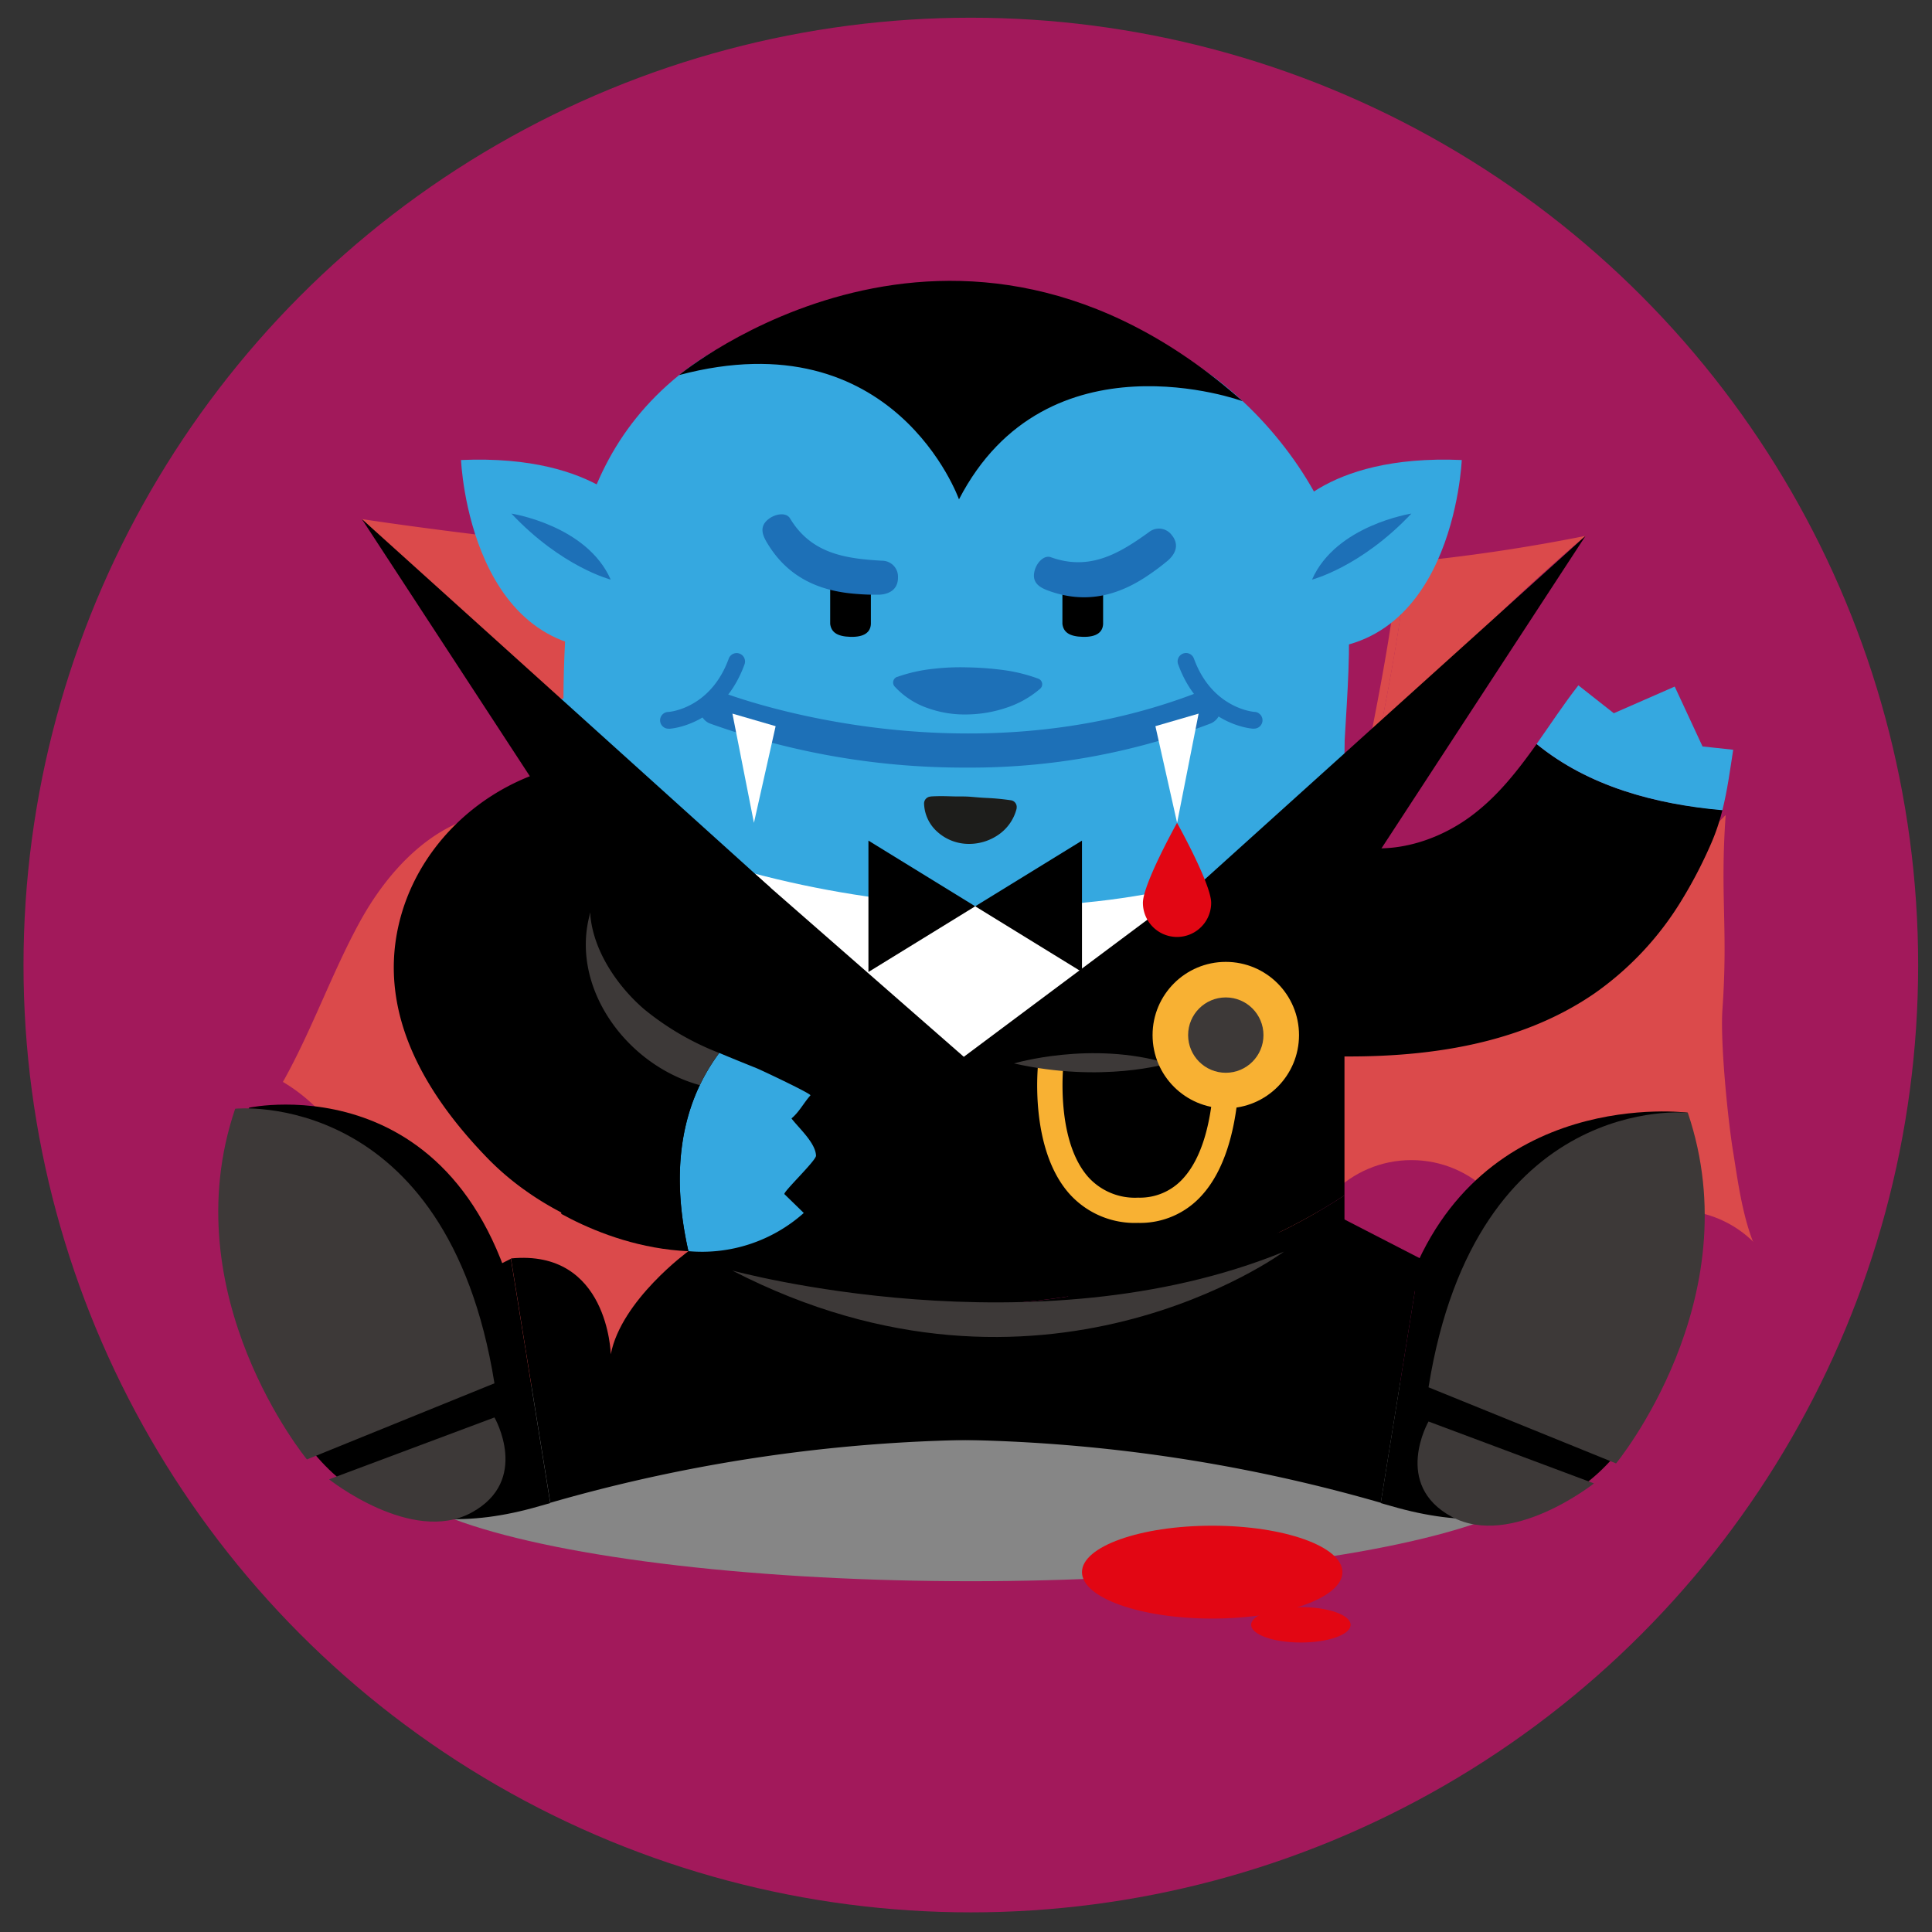 <svg xmlns="http://www.w3.org/2000/svg" viewBox="0 0 300 300"><rect x="0" y="0" width="300" height="300" fill="#333333" stroke="none"/><defs><style>.cls-1{isolation:isolate;}.cls-2{fill:#a2195b;}.cls-3{fill:#db4a4b;}.cls-4{fill:#868686;mix-blend-mode:multiply;}.cls-10,.cls-13,.cls-14,.cls-15,.cls-5{fill-rule:evenodd;}.cls-15,.cls-6{fill:#3d3938;}.cls-10,.cls-7{fill:#35a8e0;}.cls-8{fill:#f8b133;}.cls-9{fill:#fff;}.cls-11,.cls-13{fill:#1d70b7;}.cls-12{fill:#1d1d1b;}.cls-14,.cls-16{fill:#e20613;}</style></defs><title>Artboard 7</title><g class="cls-1"><g id="Layer_1" data-name="Layer 1"><circle class="cls-2" cx="150.75" cy="149.85" r="147.1"/><path class="cls-3" d="M75.75,126.37c-8.86,1.6-15.63,9-19.93,16.87S48.35,160.15,43.93,168a26.54,26.54,0,0,1,11.71,14.66A28.16,28.16,0,0,1,54.88,202l7.32.87c3.21.38,6.52.8,9.31,2.42a16,16,0,0,1,6.35,7.66c1.35,3.09,3.2,7,3.87,10.27a43.76,43.76,0,0,1,25.22-29.08c-12.36-5.46-22.55-16.65-28.27-28.89A55.08,55.08,0,0,1,75.75,126.37Z"/><path class="cls-3" d="M197.21,162.64c26-4.13,52.32-17.3,70.75-36.08-.89,12.73.39,17.46-.5,30.18-.36,5.1.84,17.14,1.67,22.18s2,15,5.93,18.36c-6.32-3.48-17.47-5.88-24.14-3.12s-12.61,7-19.18,10a54.54,54.54,0,0,1-41.39,1.21A195.94,195.94,0,0,0,197.21,162.64Z"/><circle class="cls-2" cx="219.16" cy="197.29" r="17.15"/><circle class="cls-2" cx="260.26" cy="205.08" r="17.15"/><ellipse class="cls-4" cx="150.75" cy="227.24" rx="91.13" ry="18.29"/><path class="cls-5" d="M87.15,191.14v29.59H208.77V185.61C174.69,208,123.63,207.31,87.15,191.14Z"/><g id="JJsqev"><path class="cls-5" d="M75.71,197.29c-2-2.1-3.69-3.37-4.75-5-6-9.45-14.6-8.69-22.78-4.65-8.38,4.13-10.82,11.42-8,20.86,6.72,22.63,21.42,31.83,43.59,25.37l1.67-.47-6.11-37.94Z"/><path d="M38.68,172s35.66-7.68,43,38.33L49.82,226.43S28.83,201,38.68,172Z"/><path class="cls-6" d="M36.52,172.16s32.88-3.37,40.26,42.64L47.66,226.62S26.67,201.16,36.52,172.16Z"/><path class="cls-6" d="M76.78,220.1,51.1,229.71s12.8,10.18,22.07,5.19S76.78,220.1,76.78,220.1Z"/><path class="cls-5" d="M153.8,213.68c-4.06,2.28-8.67,6.19-13.59,6.61-5.22.46-14.89-2.17-15.37-4.78-1.28-6.93-5.52-4.13,4.54-10.19a16.25,16.25,0,0,0,5.34-5L92,188.89l-12.66,6.52,6.11,37.94a249.76,249.76,0,0,1,68.36-9.79Z"/></g><g id="JJsqev-2" data-name="JJsqev"><path class="cls-5" d="M224.13,197.29c2-2.1,3.69-3.37,4.75-5,6-9.45,14.6-8.69,22.78-4.65,8.38,4.13,10.82,11.42,8,20.86-6.72,22.63-21.42,31.83-43.59,25.37l-1.67-.47,6.11-37.94Z"/><path class="cls-5" d="M146.05,213.68c4.06,2.28,8.67,6.19,13.59,6.61,5.22.46,14.89-2.17,15.37-4.78,1.28-6.93,5.52-4.13-4.54-10.19a16.25,16.25,0,0,1-5.34-5l42.73-11.43,12.66,6.52-6.11,37.94a249.76,249.76,0,0,0-68.36-9.79Z"/></g><line class="cls-7" x1="224.13" y1="197.29" x2="257.17" y2="215.42"/><path class="cls-3" d="M246.2,83.21a275.82,275.82,0,0,1-27.68,4.1c-1,9.38-2.69,18.48-4.46,27.44C228.23,98.35,246.2,83.21,246.2,83.21Z"/><path class="cls-3" d="M56.19,80.6C65.76,89.31,98.24,132,98.24,132l100.39,5.84a49.23,49.23,0,0,1,4.55-8.8C202,115.6,201.68,102.14,201,88.67,132.28,92.49,56.19,80.6,56.19,80.6Z"/><path class="cls-3" d="M218.52,87.31c-5.76.58-11.62,1-17.54,1.35.7,13.47,1.05,26.94,2.21,40.41a124.76,124.76,0,0,1,10.88-14.31C215.83,105.79,217.56,96.69,218.52,87.31Z"/><path class="cls-2" d="M217.22,87.31c-5.76.58-11.62,1-17.54,1.35.7,13.47,1.05,26.94,2.21,40.41a124.76,124.76,0,0,1,10.88-14.31C214.53,105.79,216.26,96.69,217.22,87.31Z"/><path class="cls-5" d="M87.15,124.46v66.68c36.48,16.17,87.55,16.84,121.62-5.53V128.19C173.1,147.79,124.26,142.77,87.15,124.46Z"/><path class="cls-8" d="M176.72,189.89a13.63,13.63,0,0,1-10.64-4.49c-6.31-7.07-4.92-20-4.85-20.5l3.89.44c0,.12-1.25,11.7,3.89,17.46a9.75,9.75,0,0,0,7.72,3.17,9,9,0,0,0,7-3c6.07-6.67,4.69-21.93,4.68-22.08l3.89-.37c.07.7,1.55,17.12-5.67,25.08A12.83,12.83,0,0,1,176.72,189.89Z"/><polygon class="cls-9" points="117.07 135.59 149.66 164.1 185.78 137.12 117.07 135.59"/><path class="cls-10" d="M87.15,108.49v16c37.11,18.31,85.95,23.33,121.62,3.73v-19.7Z"/><path class="cls-5" d="M163.16,88.24c0,5.91-6.38,14.46-14.25,14.46s-14.25-8.56-14.25-14.46,6.38-10.7,14.25-10.7S163.16,82.33,163.16,88.24Z"/><g id="VMQt43"><path class="cls-5" d="M120.44,99.51c0,2.71-.82,4.37-3.4,4.38-2.22,0-3.26-1.36-3.33-3.49-.08-2.33.82-4,3.38-4A3.09,3.09,0,0,1,120.44,99.51Z"/><path class="cls-5" d="M147.7,113.23c-1.88.17-3,1.15-3.13,3.07s.81,3.18,2.78,3.31a5.08,5.08,0,0,0,.64,0v-6.32Z"/><path class="cls-10" d="M147.67,104.63a3.09,3.09,0,0,0,0,6.18l.33,0v-6.15Z"/></g><g id="VMQt43-2" data-name="VMQt43"><path class="cls-10" d="M208.54,124.14c-.2-12.24,2.76-27.79-.92-39.6-3.44-11-12.72-22.29-22.47-28.24-9.52-5.81-20.78-8.38-31.92-8.57-16.51-.29-34.23-.46-47.77,10.51-20.52,16.62-17.64,42.41-18.06,65.9,0,1.74-.83,3.7.69,5.28,2.84-5.5,8.55-4.38,13-5,15.55-2.23,31.18,4.87,46.86,5,15.64-.12,31.28-7.23,46.82-5,4.49.65,10.2-.47,13,5C209.36,127.84,208.57,125.88,208.54,124.14Z"/></g><path d="M238.61,115.53c-3,4.2-6.12,8.23-10.4,11.35-6.28,4.57-15,6.62-21.9,3-8.37,7.16-8.65,24.28-3.54,34,15.27.74,31.85-.71,44.8-9.61a48.17,48.17,0,0,0,13.56-14.49,70.76,70.76,0,0,0,4.62-8.91,32.19,32.19,0,0,0,1.71-5.12C257,124.88,246.63,122.09,238.61,115.53Z"/><path class="cls-7" d="M269.13,116.42l-4.76-.51-4.32-9.3-9.46,4.14-5.5-4.33c-2.3,2.94-4.34,6.07-6.49,9.11,8,6.56,18.42,9.36,28.85,10.28C268.22,122.75,268.63,119.65,269.13,116.42Z"/><path class="cls-7" d="M126.71,179.45c-.07-2-2.7-4.31-3.81-5.78,1.2-1,1.89-2.4,2.94-3.58.22-.22-7.47-3.85-8.31-4.2-2-.81-3.93-1.58-5.84-2.39-6.7,9-7.24,20-4.8,30.78a23.74,23.74,0,0,0,17.92-5.93l-3-2.92C121.5,185.17,126.73,180.22,126.71,179.45Z"/><path d="M91.65,141.67A39.78,39.78,0,0,1,92,136c.57-6.11-3-11.41-5.45-16.84-12,3-22,12.51-24.7,24.7-3.08,13.91,4.42,26.24,13.76,35.89,6.5,6.72,15,10.91,24,13.25a39.58,39.58,0,0,0,7.28,1.24c-2-8.89-2-17.87,1.78-25.78C97.14,165.36,88.34,153.08,91.65,141.67Z"/><path class="cls-6" d="M108.67,168.5a30,30,0,0,1,3-5A42.71,42.71,0,0,1,100,156.69c-4.1-3.54-7.78-8.91-8.32-14.44,0-.19,0-.39,0-.59C88.34,153.08,97.14,165.36,108.67,168.5Z"/><path class="cls-5" d="M171.3,90.38c-.16-1-1.07-1.71-3.17-1.73s-3,.8-3.16,1.73v6.51h0c.16,1.22,1,1.95,3.18,2s3.08-.76,3.14-2V90.38Z"/><path class="cls-5" d="M135.24,90.38c-.16-1-1.07-1.71-3.17-1.73s-3,.8-3.16,1.73v6.51h0c.16,1.22,1,1.95,3.18,2s3.08-.76,3.14-2V90.38Z"/><polygon points="151.43 140.73 134.85 150.93 134.85 130.53 151.43 140.73 151.43 140.73"/><polygon points="151.43 140.73 168.01 150.93 168.01 130.53 151.43 140.73 151.43 140.73"/><path class="cls-5" d="M148.91,77.54s-10-28.19-43.46-19.3c0,0,42.86-35.48,87.5,4.06C193,62.3,162.56,51.17,148.91,77.54Z"/><path class="cls-11" d="M150.14,119.19a116.81,116.81,0,0,1-40-6.88,2.61,2.61,0,0,1,1.93-4.84c.37.15,37,14.38,74.06,0a2.61,2.61,0,0,1,1.89,4.86A104.57,104.57,0,0,1,150.14,119.19Z"/><path class="cls-12" d="M144.59,123.67c1.73-.1,2.92,0,3.87,0s1.57,0,2.22.05,1.4.13,2.42.18a37.12,37.12,0,0,1,3.9.37h0a1.05,1.05,0,0,1,.86,1.21l0,.08a7,7,0,0,1-2.6,3.9,8,8,0,0,1-4.8,1.58,7.28,7.28,0,0,1-4.88-1.85,6.12,6.12,0,0,1-2.09-4.38,1.08,1.08,0,0,1,1-1.12Z"/><path class="cls-11" d="M139.35,105.1a24.48,24.48,0,0,1,5.7-1.26,36.4,36.4,0,0,1,5.2-.21,48.63,48.63,0,0,1,5.28.38,25.38,25.38,0,0,1,5.71,1.38h0a.92.92,0,0,1,.53,1.19.93.93,0,0,1-.25.36,15.33,15.33,0,0,1-5.38,3,19.85,19.85,0,0,1-5.92,1,17,17,0,0,1-6-.93,12.5,12.5,0,0,1-5.3-3.41.93.93,0,0,1,.37-1.49Z"/><polygon class="cls-9" points="113.73 110.81 117.07 127.77 120.44 112.76 113.73 110.81"/><polygon class="cls-9" points="186.12 110.81 182.78 127.77 179.41 112.76 186.12 110.81"/><path class="cls-7" d="M99.3,80.8s-5.87-10.31-27.71-9.37c0,0,1.28,32.37,26.87,29.2Z"/><path class="cls-11" d="M79.41,79.75S91.12,81.55,94.83,90C94.83,90,87.23,88.06,79.41,79.75Z"/><path class="cls-7" d="M199.27,80.8s5.87-10.31,27.71-9.37c0,0-1.28,32.37-26.87,29.2Z"/><path class="cls-11" d="M219.16,79.75S207.44,81.55,203.73,90C203.73,90,211.33,88.06,219.16,79.75Z"/><polygon points="56.19 80.6 119.67 137.87 88.08 129.42 56.19 80.6 56.19 80.6"/><polygon points="246.2 83.21 182.72 140.48 214.32 132.03 246.2 83.21 246.2 83.21"/><path class="cls-13" d="M178.63,89.1a33.68,33.68,0,0,0,2.82-2.15c1.21-1.12,1.63-2.51.47-3.9a2.47,2.47,0,0,0-3.5-.43c-4.59,3.31-9.19,6.09-15.26,3.9-1.06-.38-2.32.92-2.57,2.4-.29,1.69,1,2.35,2.15,2.78C168.38,93.79,173.56,92.66,178.63,89.1Z"/><path class="cls-13" d="M133.07,92.23a33.68,33.68,0,0,0,3.55.11c1.64-.11,2.85-.93,2.82-2.73A2.47,2.47,0,0,0,137,87.07c-5.65-.32-11-1.05-14.32-6.57-.59-1-2.38-.75-3.51.24-1.29,1.13-.72,2.44-.08,3.51C122.15,89.42,126.89,91.8,133.07,92.23Z"/><path class="cls-11" d="M103.84,113.15a1.3,1.3,0,0,1-.08-2.6c.29,0,6.6-.58,9.4-8.28a1.3,1.3,0,1,1,2.45.89c-3.41,9.37-11.34,10-11.68,10Z"/><path class="cls-11" d="M194.7,113.15h-.08c-.34,0-8.27-.62-11.68-10a1.3,1.3,0,1,1,2.45-.89c2.83,7.79,9.33,8.28,9.39,8.28a1.3,1.3,0,0,1-.08,2.6Z"/><path class="cls-14" d="M188.07,140.19a5.3,5.3,0,0,1-10.6,0c0-2.93,5.3-12.42,5.3-12.42S188.07,137.26,188.07,140.19Z"/><path class="cls-15" d="M113.71,197.29s46.92,12.88,85.66-2.93C199.38,194.35,161.82,222.11,113.71,197.29Z"/><path d="M262.08,172.78s-32.33-4.25-43.56,27.2l21.78,8.89Z"/><path class="cls-6" d="M262.08,172.78s-32.88-3.37-40.26,42.64l29.12,11.82S271.93,201.79,262.08,172.78Z"/><path class="cls-6" d="M221.82,220.73l25.69,9.61s-12.8,10.18-22.07,5.19S221.82,220.73,221.82,220.73Z"/><path class="cls-3" d="M81.38,184.76s10.84,8.86,25.51,9.53c0,0-10.42,7.58-12.05,16,0,0-.36-16.36-15.5-14.88Z"/><ellipse class="cls-16" cx="188.23" cy="244.12" rx="20.22" ry="7.21"/><ellipse class="cls-16" cx="202" cy="252.3" rx="7.72" ry="2.75"/><path class="cls-6" d="M157.45,165.13s12-3.58,23.9,0C181.35,165.13,171.19,168.22,157.45,165.13Z"/><circle class="cls-8" cx="190.34" cy="160.73" r="11.37"/><circle class="cls-6" cx="190.34" cy="160.73" r="5.85"/></g></g></svg>